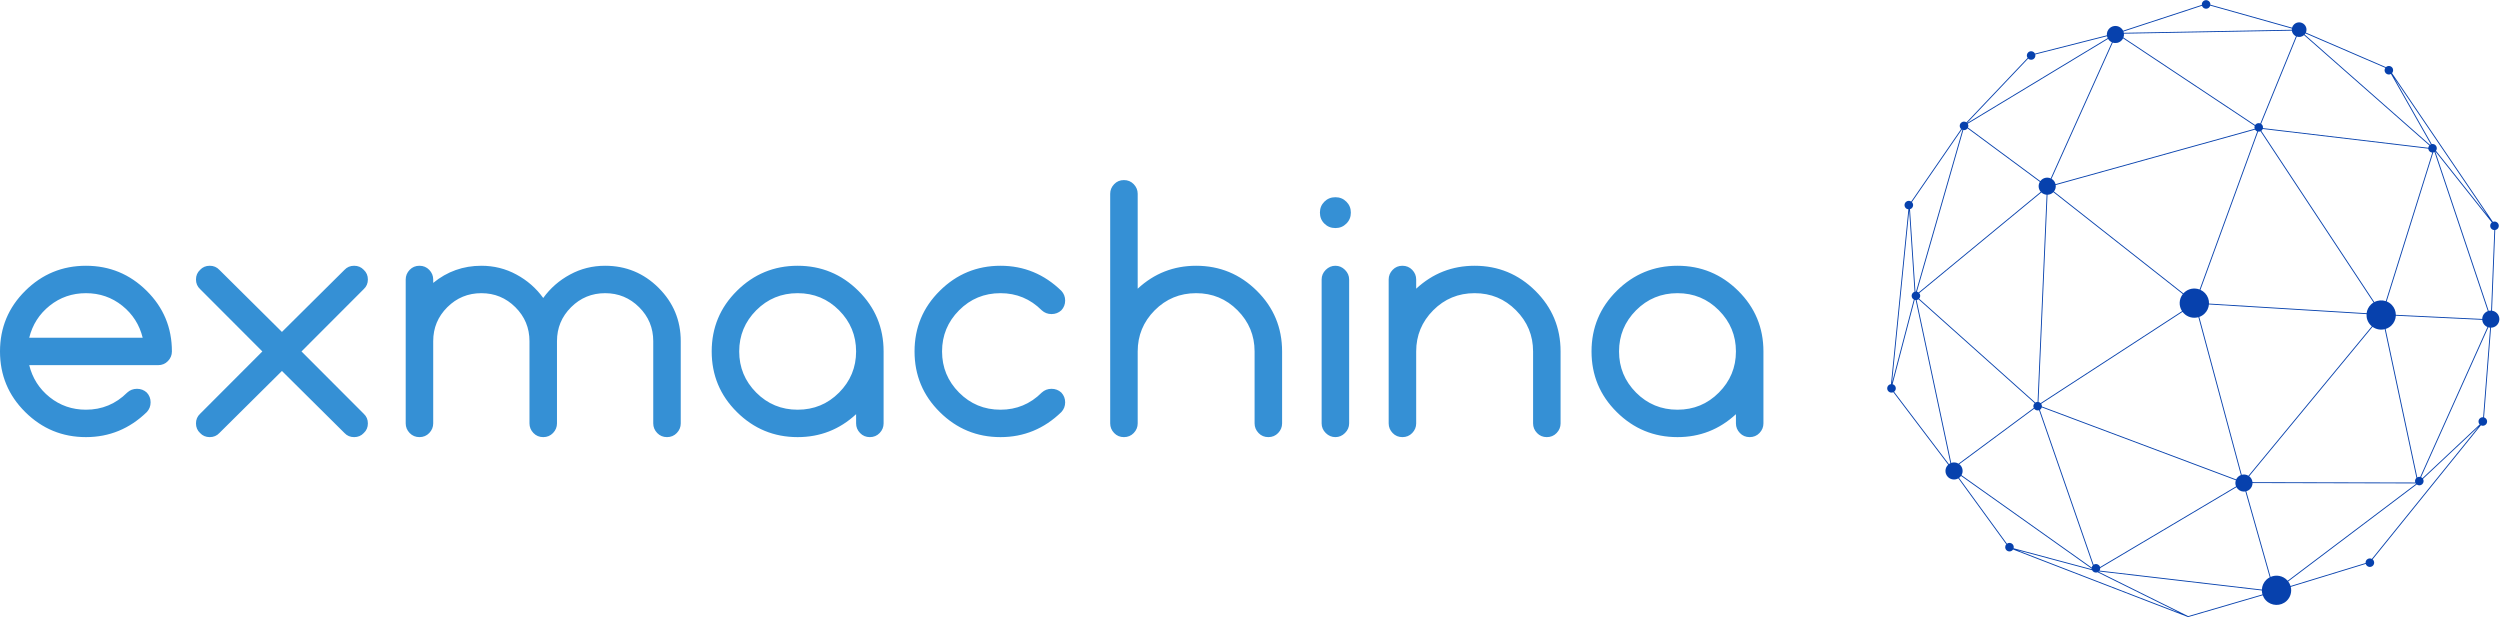 <svg
   version="1.1"
   id="svg2"
   width="524"
   height="129.333"
   viewBox="0 0 524 129.333"
   xmlns="http://www.w3.org/2000/svg"
   >
  <defs
     id="defs6">
    <clipPath
       clipPathUnits="userSpaceOnUse"
       id="clipPath20">
      <path
         d="m 2967,0 v 970 h 963 V 0 Z"
         id="path18" />
    </clipPath>
  </defs>
  <g
     id="g8"

     transform="matrix(1.333,0,0,-1.333,0,129.333)">
    <g
       id="g10"
       transform="scale(0.1)">
      <path
         d="m 248.68,396.082 v 0 H 45.953 c 5.055,-20.461 15.766,-37.25 32.137,-50.371 16.418,-13.125 35.437,-19.688 57.062,-19.688 v 0 c 25.231,0 46.856,8.985 64.875,26.946 v 0 c 4.305,3.941 9.434,5.914 15.391,5.914 5.957,0 11.09,-1.973 15.395,-5.914 v 0 c 4.003,-4.289 6.003,-9.406 6.003,-15.344 0,-5.937 -2,-11.051 -6.003,-15.344 v 0 c -27.032,-26.246 -58.918,-39.367 -95.661,-39.367 v 0 c -37.14,0 -68.953,13.121 -95.433,39.367 C 13.238,348.48 0,380.262 0,417.637 c 0,37.371 13.238,69.156 39.719,95.355 26.48,26.246 58.293,39.367 95.433,39.367 37.145,0 68.953,-13.121 95.434,-39.367 26.48,-26.199 39.719,-57.984 39.719,-95.355 v 0 c 0,-5.739 -2.075,-10.778 -6.231,-15.117 -4.156,-4.293 -9.285,-6.438 -15.394,-6.438 z M 45.953,439.191 v 0 H 224.355 c -5.058,20.457 -15.769,37.25 -32.136,50.372 -16.418,13.125 -35.442,19.687 -57.067,19.687 -21.625,0 -40.644,-6.562 -57.062,-19.687 -16.371,-13.122 -27.082,-29.915 -32.137,-50.372 z M 541.664,289.352 v 0 l -98.363,97.597 -98.36,-97.597 c -4.003,-4.293 -9.062,-6.438 -15.168,-6.438 -6.105,0 -11.164,2.145 -15.168,6.438 v 0 c -4.304,3.992 -6.457,9.031 -6.457,15.117 0,6.09 2.153,11.129 6.457,15.121 v 0 l 97.911,98.047 -97.911,98.047 c -4.304,3.992 -6.457,9.031 -6.457,15.121 0,6.086 2.153,11.125 6.457,15.117 v 0 c 4.004,4.293 9.063,6.437 15.168,6.437 6.106,0 11.165,-2.144 15.168,-6.437 v 0 l 98.36,-97.598 98.363,97.598 c 4.004,4.293 9.059,6.437 15.168,6.437 6.106,0 11.16,-2.144 15.164,-6.437 v 0 c 4.305,-3.992 6.457,-9.031 6.457,-15.117 0,-6.09 -2.152,-11.129 -6.457,-15.121 v 0 l -97.91,-98.047 97.91,-98.047 c 4.305,-3.992 6.457,-9.031 6.457,-15.121 0,-6.086 -2.152,-11.125 -6.457,-15.117 v 0 c -4.004,-4.293 -9.058,-6.438 -15.164,-6.438 -6.109,0 -11.164,2.145 -15.168,6.438 z m 485.496,15.117 v 0 129.336 c 0,20.855 -7.38,38.644 -22.15,53.363 -14.764,14.719 -32.608,22.082 -53.533,22.082 -20.922,0 -38.77,-7.363 -53.536,-22.082 -14.765,-14.719 -22.148,-32.508 -22.148,-53.363 v 0 -129.336 c 0,-5.739 -2.078,-10.778 -6.234,-15.117 -4.153,-4.293 -9.286,-6.438 -15.391,-6.438 -6.109,0 -11.238,2.145 -15.395,6.438 -4.152,4.339 -6.23,9.378 -6.23,15.117 v 0 129.336 c 0,20.855 -7.383,38.644 -22.152,53.363 -14.766,14.719 -32.61,22.082 -53.536,22.082 -20.921,0 -38.765,-7.363 -53.535,-22.082 -14.765,-14.719 -22.148,-32.508 -22.148,-53.363 v 0 -129.336 c 0,-5.739 -2.078,-10.778 -6.234,-15.117 -4.153,-4.293 -9.286,-6.438 -15.391,-6.438 -6.106,0 -11.238,2.145 -15.395,6.438 -4.152,4.339 -6.23,9.378 -6.23,15.117 v 0 226.336 c 0,5.738 2.078,10.777 6.23,15.117 4.157,4.293 9.289,6.437 15.395,6.437 6.105,0 11.238,-2.144 15.391,-6.437 4.156,-4.34 6.234,-9.379 6.234,-15.117 v 0 -5.391 c 21.973,17.965 47.203,26.945 75.683,26.945 v 0 c 19.825,0 38.196,-4.589 55.114,-13.773 16.969,-9.129 31.035,-21.43 42.199,-36.898 v 0 c 11.16,15.468 25.227,27.769 42.195,36.898 16.922,9.184 35.293,13.773 55.114,13.773 v 0 c 32.789,0 60.823,-11.574 84.093,-34.73 23.23,-23.199 34.84,-51.145 34.84,-83.824 v 0 -129.336 c 0,-5.739 -2.07,-10.778 -6.23,-15.117 -4.16,-4.293 -9.29,-6.438 -15.39,-6.438 -6.11,0 -11.24,2.145 -15.4,6.438 -4.15,4.339 -6.23,9.378 -6.23,15.117 z m 318.97,0 v 0 14.519 c -25.93,-24.05 -56.57,-36.074 -91.91,-36.074 v 0 c -37.14,0 -68.95,13.121 -95.43,39.367 -26.48,26.199 -39.72,57.981 -39.72,95.356 0,37.371 13.24,69.156 39.72,95.355 26.48,26.246 58.29,39.367 95.43,39.367 37.14,0 68.95,-13.121 95.43,-39.367 26.48,-26.199 39.72,-57.984 39.72,-95.355 v 0 -113.168 c 0,-5.739 -2.07,-10.778 -6.23,-15.117 -4.16,-4.293 -9.28,-6.438 -15.39,-6.438 -6.11,0 -11.24,2.145 -15.39,6.438 -4.16,4.339 -6.23,9.378 -6.23,15.117 z m -157.08,48.5 c 17.87,-17.961 39.59,-26.946 65.17,-26.946 25.58,0 47.3,8.985 65.17,26.946 17.82,17.965 26.74,39.519 26.74,64.668 0,25.148 -8.92,46.703 -26.74,64.668 -17.87,17.961 -39.59,26.945 -65.17,26.945 -25.58,0 -47.3,-8.984 -65.17,-26.945 -17.82,-17.965 -26.73,-39.52 -26.73,-64.668 0,-25.149 8.91,-46.703 26.73,-64.668 z m 479.79,-30.688 v 0 c -27.03,-26.246 -58.92,-39.367 -95.66,-39.367 v 0 c -37.14,0 -68.95,13.121 -95.43,39.367 -26.48,26.199 -39.72,57.981 -39.72,95.356 0,37.371 13.24,69.156 39.72,95.355 26.48,26.246 58.29,39.367 95.43,39.367 v 0 c 36.74,0 68.63,-13.121 95.66,-39.367 v 0 c 4,-4.293 6.01,-9.406 6.01,-15.344 0,-5.937 -2.01,-11.054 -6.01,-15.343 v 0 c -4.3,-3.942 -9.44,-5.914 -15.39,-5.914 -5.96,0 -11.09,1.972 -15.4,5.914 v 0 c -18.01,17.961 -39.64,26.945 -64.87,26.945 v 0 c -25.58,0 -47.3,-8.984 -65.17,-26.945 -17.82,-17.965 -26.73,-39.52 -26.73,-64.668 0,-25.149 8.91,-46.703 26.73,-64.668 17.87,-17.961 39.59,-26.946 65.17,-26.946 v 0 c 25.23,0 46.86,8.985 64.87,26.946 v 0 c 4.31,3.941 9.44,5.914 15.4,5.914 5.95,0 11.09,-1.973 15.39,-5.914 v 0 c 4,-4.289 6.01,-9.406 6.01,-15.344 0,-5.937 -2.01,-11.051 -6.01,-15.344 z m 303.87,-17.812 v 0 113.168 c 0,25.148 -8.94,46.703 -26.81,64.668 -17.82,17.961 -39.52,26.945 -65.1,26.945 -25.57,0 -47.3,-8.984 -65.17,-26.945 -17.82,-17.965 -26.73,-39.52 -26.73,-64.668 v 0 -113.168 c 0,-5.739 -2.08,-10.778 -6.23,-15.117 -4.16,-4.293 -9.29,-6.438 -15.39,-6.438 -6.16,0 -11.29,2.145 -15.4,6.438 -4.15,4.339 -6.23,9.378 -6.23,15.117 v 0 361.058 c 0,5.739 2.08,10.778 6.23,15.118 4.11,4.293 9.24,6.437 15.4,6.437 6.1,0 11.23,-2.144 15.39,-6.437 4.15,-4.34 6.23,-9.379 6.23,-15.118 v 0 -149.242 c 25.93,24.051 56.56,36.074 91.9,36.074 v 0 c 37.09,0 68.91,-13.121 95.44,-39.367 26.48,-26.199 39.72,-57.984 39.72,-95.355 v 0 -113.168 c 0,-5.739 -2.08,-10.778 -6.23,-15.117 -4.16,-4.293 -9.29,-6.438 -15.4,-6.438 -6.15,0 -11.29,2.145 -15.39,6.438 -4.15,4.339 -6.23,9.378 -6.23,15.117 z m 144.31,348.633 c 4.71,-4.641 7.06,-10.379 7.06,-17.215 0,-6.836 -2.35,-12.574 -7.06,-17.215 -4.65,-4.688 -10.41,-7.035 -17.27,-7.035 -6.86,0 -12.64,2.347 -17.34,7.035 -4.66,4.641 -6.98,10.379 -6.98,17.215 0,6.836 2.32,12.574 6.98,17.215 4.7,4.691 10.48,7.035 17.34,7.035 6.86,0 12.62,-2.344 17.27,-7.035 z m -38.89,-348.633 v 0 226.336 c 0,5.738 2.15,10.777 6.46,15.117 4.35,4.293 9.41,6.437 15.16,6.437 5.76,0 10.79,-2.144 15.09,-6.437 4.36,-4.34 6.54,-9.379 6.54,-15.117 v 0 -226.336 c 0,-5.739 -2.18,-10.778 -6.54,-15.117 -4.3,-4.293 -9.33,-6.438 -15.09,-6.438 -5.75,0 -10.81,2.145 -15.16,6.438 -4.31,4.339 -6.46,9.378 -6.46,15.117 z m 332.48,0 v 0 113.168 c 0,25.148 -8.94,46.703 -26.81,64.668 -17.82,17.961 -39.52,26.945 -65.1,26.945 -25.58,0 -47.3,-8.984 -65.17,-26.945 -17.82,-17.965 -26.73,-39.52 -26.73,-64.668 v 0 -113.168 c 0,-5.739 -2.08,-10.778 -6.24,-15.117 -4.15,-4.293 -9.28,-6.438 -15.39,-6.438 -6.15,0 -11.29,2.145 -15.39,6.438 -4.15,4.339 -6.23,9.378 -6.23,15.117 v 0 226.336 c 0,5.738 2.08,10.777 6.23,15.117 4.1,4.293 9.24,6.437 15.39,6.437 6.11,0 11.24,-2.144 15.39,-6.437 4.16,-4.34 6.24,-9.379 6.24,-15.117 v 0 -14.52 c 25.93,24.051 56.56,36.074 91.9,36.074 v 0 c 37.09,0 68.9,-13.121 95.43,-39.367 26.48,-26.199 39.72,-57.984 39.72,-95.355 v 0 -113.168 c 0,-5.739 -2.07,-10.778 -6.23,-15.117 -4.16,-4.293 -9.28,-6.438 -15.39,-6.438 -6.16,0 -11.29,2.145 -15.39,6.438 -4.16,4.339 -6.23,9.378 -6.23,15.117 z m 318.96,0 v 0 14.519 c -25.98,-24.05 -56.62,-36.074 -91.91,-36.074 v 0 c -37.14,0 -68.95,13.121 -95.43,39.367 -26.48,26.199 -39.72,57.981 -39.72,95.356 0,37.371 13.24,69.156 39.72,95.355 26.48,26.246 58.29,39.367 95.43,39.367 37.09,0 68.9,-13.121 95.43,-39.367 26.48,-26.199 39.72,-57.984 39.72,-95.355 v 0 -113.168 c 0,-5.739 -2.07,-10.778 -6.23,-15.117 -4.15,-4.293 -9.28,-6.438 -15.39,-6.438 -6.16,0 -11.29,2.145 -15.39,6.438 -4.16,4.339 -6.23,9.378 -6.23,15.117 z m -157.08,48.5 c 17.87,-17.961 39.59,-26.946 65.17,-26.946 25.58,0 47.28,8.985 65.1,26.946 17.87,17.965 26.81,39.519 26.81,64.668 0,25.148 -8.94,46.703 -26.81,64.668 -17.82,17.961 -39.52,26.945 -65.1,26.945 -25.58,0 -47.3,-8.984 -65.17,-26.945 -17.82,-17.965 -26.73,-39.52 -26.73,-64.668 0,-25.149 8.91,-46.703 26.73,-64.668"
         style="fill:#3590d5;fill-opacity:1;fill-rule:nonzero;stroke:none"
         id="path12" />
      <g
         id="g14">
        <g
           id="g16"
           clip-path="url(#clipPath20)">
          <path
             d="m 3188.16,879.16 -96.12,-101.269 c -2.57,1.734 -6.07,1.547 -8.42,-0.657 -2.72,-2.543 -2.85,-6.808 -0.3,-9.515 0.12,-0.117 0.26,-0.199 0.38,-0.305 l -78.54,-114.07 c -2.55,1.699 -6.03,1.5 -8.36,-0.692 -2.71,-2.543 -2.84,-6.797 -0.29,-9.504 1.16,-1.23 2.69,-1.898 4.26,-2.05 l -27.4,-274.84 c -1.39,-0.164 -2.73,-0.738 -3.82,-1.758 -2.7,-2.543 -2.83,-6.809 -0.28,-9.516 2.04,-2.156 5.17,-2.636 7.73,-1.453 l 86.35,-113.949 c -0.03,-0.035 -0.06,-0.047 -0.1,-0.082 -5.41,-5.086 -5.67,-13.605 -0.56,-19.012 4.36,-4.629 11.24,-5.472 16.54,-2.437 l 75.44,-103.684 c -2.32,-2.566 -2.33,-6.504 0.09,-9.07 2.55,-2.707 6.82,-2.836 9.54,-0.281 0.38,0.351 0.7,0.761 0.98,1.183 l 275,-106.168 c 0.04,0 0.06,0 0.1,-0.012 0.04,-0.012 0.09,-0.023 0.14,-0.023 0.04,0 0.08,0 0.12,0.012 0.03,0 0.07,0 0.1,0.012 L 3557.91,34.219 c 1.04,-2.859 2.66,-5.57 4.88,-7.914 8.74,-9.258 23.34,-9.691 32.63,-0.984 6.24,5.863 8.46,14.371 6.59,22.129 l 117.93,36.086 c 0.29,-0.949 0.78,-1.863 1.51,-2.637 2.55,-2.711 6.82,-2.84 9.54,-0.281 2.71,2.543 2.84,6.797 0.28,9.492 -0.19,0.199 -0.4,0.363 -0.6,0.527 l 170.3,210.836 c 2.45,-1.207 5.49,-0.868 7.61,1.113 2.72,2.543 2.85,6.797 0.28,9.504 -0.83,0.902 -1.88,1.488 -2.98,1.816 l 11.01,141.071 c 3.19,0.082 6.36,1.289 8.87,3.632 5.42,5.098 5.67,13.61 0.57,19.012 -2.19,2.309 -4.98,3.668 -7.9,4.09 l 5.07,126.852 c 1.26,0.222 2.47,0.785 3.47,1.722 2.71,2.555 2.84,6.813 0.28,9.508 -1.95,2.074 -4.9,2.625 -7.41,1.629 L 3761.2,855.285 c 2.34,2.567 2.37,6.52 -0.07,9.098 -2.55,2.695 -6.81,2.824 -9.52,0.293 l -125.87,54.344 c 1.78,4.089 1.07,9 -2.19,12.457 -4.37,4.617 -11.67,4.839 -16.3,0.48 -1.59,-1.477 -2.64,-3.305 -3.19,-5.238 l -128.49,36.144 c 0.11,1.782 -0.48,3.61 -1.8,5.028 -2.57,2.695 -6.84,2.824 -9.55,0.281 -1.59,-1.5 -2.27,-3.574 -2.06,-5.59 l -123.81,-40.609 c -0.58,1.16 -1.33,2.25 -2.27,3.246 -5.12,5.402 -13.65,5.66 -19.07,0.562 -3.16,-2.965 -4.56,-7.09 -4.17,-11.086 l -113.12,-28.761 c -0.29,0.574 -0.63,1.125 -1.09,1.617 -2.57,2.707 -6.83,2.836 -9.54,0.281 -2.46,-2.297 -2.77,-5.988 -0.93,-8.672 z m 631.7,-137.625 c -0.93,-1.055 -1.48,-2.32 -1.63,-3.633 l -260.01,30.907 c 0.34,2.004 -0.22,4.125 -1.72,5.718 -0.34,0.364 -0.71,0.668 -1.11,0.938 l 24.26,59.383 31.79,77.855 c 3.82,-1.289 8.17,-0.527 11.37,2.297 z m 86.82,-282.351 c 1.34,-1.418 2.91,-2.473 4.59,-3.176 l -48.71,-108.547 -57.04,-127.113 c -1.57,0.328 -3.21,0.082 -4.65,-0.703 l -49.76,233.375 c 3.2,1.007 6.24,2.707 8.85,5.156 4.52,4.254 6.93,9.89 7.22,15.637 l 135.89,-6.508 c 0.23,-2.93 1.43,-5.813 3.61,-8.121 z M 3301.29,73.031 c 0.79,1.207 1.13,2.613 1.06,4.019 L 3516.6,204.164 c 0.53,-0.949 1.16,-1.851 1.95,-2.684 3.22,-3.41 7.79,-4.757 12.11,-4.031 l 17.3,-61.047 20.97,-73.953 c -1.84,-0.949 -3.57,-2.156 -5.15,-3.633 -4.53,-4.242 -6.94,-9.879 -7.22,-15.621 l -132.09,15.445 z m -233.22,169.375 -54.38,256.039 c 1.03,0.164 2.01,0.586 2.89,1.219 L 3199.24,336.34 c -2.05,-2.016 -2.51,-5.027 -1.38,-7.524 l -52.7,-39.027 -65.63,-48.613 c -3.46,2.121 -7.68,2.531 -11.46,1.23 z m 24.8,525.032 c 0.32,0.304 0.59,0.621 0.84,0.96 l 113.69,-84.125 c -2.88,-4.863 -2.44,-11.179 1.43,-15.621 L 3190.91,653.871 3016.8,510.352 c -0.8,0.621 -1.69,1.066 -2.64,1.277 l 72.95,254.109 c 2.01,-0.34 4.16,0.2 5.76,1.7 z m 725.33,-30.965 c 0.14,-1.442 0.71,-2.848 1.78,-3.985 1.24,-1.312 2.88,-2.004 4.56,-2.086 l -49.24,-157.418 -23.84,-76.238 c -5.91,1.957 -12.44,1.465 -18.06,-1.476 l -32.96,49.925 -144.83,219.36 c 0.21,0.152 0.42,0.281 0.61,0.468 0.74,0.692 1.27,1.524 1.62,2.415 z m -20.44,-524.926 -255.98,0.539 c -0.29,2.836 -1.47,5.602 -3.58,7.84 -0.51,0.539 -1.05,1.008 -1.63,1.441 l 5.93,7.176 188.1,227.77 c 5.61,-4.055 12.64,-5.309 19.14,-3.692 l 49.86,-233.867 c -0.03,-0.035 -0.07,-0.059 -0.1,-0.082 -2.01,-1.887 -2.59,-4.688 -1.74,-7.125 z M 3300.55,81.285 c -2.28,2.414 -5.94,2.766 -8.62,0.984 l -21.81,62.898 -62.64,180.672 c 0.39,0.246 0.77,0.527 1.13,0.855 0.9,0.844 1.49,1.887 1.81,3 l 305.2,-114.609 c -1.08,-3.117 -0.96,-6.574 0.35,-9.645 L 3302.09,78.551 c -0.28,0.988 -0.78,1.938 -1.54,2.734 z M 3017.64,500.613 c 2.22,2.473 2.3,6.176 0.17,8.742 l 134.01,110.461 58.01,47.805 c 2.33,-2.168 5.24,-3.367 8.23,-3.578 l -4.67,-107.199 -9.52,-218.547 c -1.22,-0.024 -2.44,-0.363 -3.51,-1.055 z m 187.64,-162.445 14.2,325.852 c 3.15,0.105 6.31,1.3 8.79,3.636 0.14,0.141 0.27,0.282 0.39,0.422 l 157.06,-123.609 46.54,-36.637 c -6.15,-7.746 -6.62,-18.574 -1.22,-26.801 l -81.97,-53.312 -140.4,-91.321 c -0.97,0.938 -2.14,1.536 -3.39,1.77 z m 349.1,425.66 177.77,-269.25 c -1.35,-0.82 -2.63,-1.781 -3.83,-2.906 -4.08,-3.832 -6.44,-8.789 -7.08,-13.922 l -104.99,6.422 -142.82,8.742 c 0.17,5.871 -1.91,11.824 -6.27,16.441 -2.11,2.227 -4.56,3.938 -7.2,5.133 l 90.68,248.797 c 1.27,-0.176 2.56,0 3.74,0.543 z M 3727.34,459.16 c 0.68,-0.715 1.4,-1.371 2.14,-1.98 L 3535.4,222.176 c -3.18,1.933 -7,2.461 -10.54,1.512 l -66.74,248.25 c 2.9,1.031 5.67,2.66 8.05,4.91 4.28,4.007 6.64,9.257 7.14,14.648 l 247.83,-15.164 c -0.38,-6.121 1.65,-12.367 6.2,-17.172 z m -517.76,-123.863 222.27,144.574 c 0.53,-0.703 1.08,-1.394 1.71,-2.051 6.14,-6.492 15.15,-8.629 23.19,-6.316 l 66.77,-248.262 c -1.59,-0.597 -3.09,-1.512 -4.39,-2.742 -1.29,-1.207 -2.26,-2.602 -2.97,-4.09 l -274.54,103.074 -30.93,11.618 c 0.1,1.464 -0.26,2.929 -1.11,4.195 z m 337.1,430.008 c 0.75,-0.785 1.64,-1.325 2.59,-1.676 l -90.62,-248.602 c -8.02,3.071 -17.44,1.571 -24.12,-4.687 -0.48,-0.457 -0.92,-0.938 -1.36,-1.418 l -203.56,160.223 c 2.31,2.918 3.24,6.585 2.77,10.113 l 107.79,29.976 205.67,57.184 c 0.23,-0.387 0.52,-0.762 0.84,-1.113 z M 3082.34,238.926 c -0.5,0.527 -1.04,0.984 -1.58,1.406 l 117.83,87.266 c 0.15,-0.211 0.3,-0.422 0.48,-0.621 1.87,-1.981 4.68,-2.567 7.12,-1.735 l 84.58,-243.957 c -0.96,-1.008 -1.54,-2.231 -1.75,-3.508 l -156.81,111.293 -47.94,34.032 c 2.82,4.996 2.22,11.441 -1.93,15.824 z M 3596.39,57.844 c -6.9,7.301 -17.46,9.082 -26.17,5.226 l -38.17,134.696 c 2.02,0.574 3.93,1.617 5.57,3.14 2.82,2.649 4.23,6.199 4.23,9.774 l 256.61,-0.551 c 0.15,-0.234 0.34,-0.469 0.53,-0.691 L 3597.07,57.035 c -0.23,0.27 -0.44,0.539 -0.68,0.809 z m 306.63,410.89 -135.83,6.485 c -0.07,5.566 -2.13,11.109 -6.26,15.48 -2.35,2.496 -5.14,4.336 -8.14,5.531 l 6.28,20.098 66.97,214.156 c 0.67,0.118 1.33,0.352 1.94,0.68 l 8.93,-26.641 74.9,-223.503 c -1.64,-0.61 -3.2,-1.547 -4.56,-2.825 -2.73,-2.566 -4.15,-6 -4.23,-9.461 z m -296.27,446.969 c 1,-1.055 2.15,-1.863 3.39,-2.461 l -56,-137.109 c -2.38,0.961 -5.19,0.539 -7.18,-1.324 -0.37,-0.352 -0.69,-0.75 -0.97,-1.172 l -207.11,137.648 c 0.73,1.922 0.98,3.973 0.8,6 l 264.05,4.746 c 0.31,-2.297 1.31,-4.511 3.02,-6.328 z m -61.42,-143.332 c -0.59,-1.488 -0.62,-3.141 -0.1,-4.652 l -313.12,-87.067 c -0.53,2.18 -1.61,4.266 -3.27,6.012 -0.91,0.973 -1.94,1.77 -3.04,2.414 l 5.13,11.414 91.13,202.715 c 4.54,-1.477 9.73,-0.492 13.44,3 1.19,1.102 2.12,2.391 2.8,3.762 z m -228.9,134.399 c 1.26,-1.325 2.73,-2.344 4.3,-3.047 l -96.19,-214 c -4.83,2.156 -10.69,1.359 -14.78,-2.485 -0.59,-0.55 -1.1,-1.148 -1.56,-1.769 l -74.53,55.129 -39.25,29.043 c 0.85,1.933 0.73,4.172 -0.34,6.035 l 220.63,133.344 c 0.49,-0.786 1.06,-1.547 1.72,-2.25 z m -231.59,-140.2 c 0.3,-0.175 0.59,-0.34 0.91,-0.457 l -10.23,-35.64 -62.79,-218.668 c -0.3,0 -0.6,-0.024 -0.9,-0.059 l -8.57,129.574 c 1.01,0.293 1.97,0.774 2.78,1.547 2.72,2.543 2.85,6.797 0.3,9.504 -0.02,0.024 -0.06,0.047 -0.08,0.07 z m -82.85,-127.476 8.43,-127.664 c -0.87,-0.305 -1.69,-0.774 -2.41,-1.442 -2.71,-2.543 -2.83,-6.808 -0.28,-9.515 0.47,-0.493 1,-0.868 1.56,-1.184 l -32.67,-124.754 -1.61,-6.168 z m -23.76,-284.836 c 0.2,0.152 0.4,0.281 0.57,0.445 2.72,2.543 2.85,6.797 0.3,9.504 -0.91,0.961 -2.04,1.582 -3.22,1.887 l 34.73,132.609 c 0.54,-0.164 1.09,-0.281 1.64,-0.316 l 12.09,-56.91 42.39,-199.61 c -0.8,-0.375 -1.56,-0.844 -2.29,-1.383 z M 3164.58,114.52 c -2.35,2.484 -6.15,2.765 -8.86,0.808 l -75.3,103.496 c 0.46,0.328 0.92,0.692 1.34,1.09 0.66,0.609 1.24,1.289 1.74,1.992 l 184.41,-130.883 21.04,-14.934 c 0.02,-0.281 0.05,-0.551 0.11,-0.82 l -122.9,32.898 c 0.58,2.168 0.09,4.582 -1.58,6.352 z m 7.26,-9.329 117.81,-31.539 c 0.28,-0.562 0.62,-1.113 1.08,-1.594 1.95,-2.074 4.93,-2.613 7.42,-1.617 L 3426.38,6.922 Z M 3440.61,1.449 3299.63,71.297 c 0.2,0.141 0.39,0.27 0.57,0.434 l 256.34,-29.953 c 0.03,-2.098 0.34,-4.184 0.94,-6.211 z M 3719.67,84.941 3601.63,48.809 c -0.78,2.531 -1.97,4.957 -3.64,7.148 l 202.05,152.484 c 2.57,-1.957 6.26,-1.851 8.7,0.434 2.36,2.215 2.76,5.719 1.15,8.367 l 87.73,82.356 -168.14,-208.164 c -2.46,1.301 -5.59,0.984 -7.75,-1.031 -1.55,-1.465 -2.23,-3.492 -2.06,-5.461 z m 179.37,217.926 -90.01,-84.488 c -0.63,0.668 -1.36,1.184 -2.16,1.535 l 105.76,235.613 c 0.92,-0.269 1.87,-0.445 2.84,-0.515 l -10.99,-140.848 c -1.83,0.141 -3.71,-0.434 -5.15,-1.781 -2.71,-2.555 -2.84,-6.809 -0.29,-9.516 z m 18.39,307.711 c 1.26,-1.336 2.94,-2.039 4.65,-2.109 l -5.07,-126.629 c -1.28,0.047 -2.58,-0.082 -3.83,-0.41 l -83.96,250.543 c 0.05,0.047 0.1,0.082 0.15,0.129 l 42.82,-53.852 45.98,-57.824 c -0.15,-0.117 -0.31,-0.211 -0.46,-0.34 -2.71,-2.555 -2.83,-6.813 -0.28,-9.508 z m -5.45,19.926 -81.63,102.652 c 1.87,2.555 1.71,6.164 -0.54,8.555 -1.65,1.746 -4.01,2.402 -6.2,1.98 l -58.63,103.508 z m -161.32,233.047 c -1.74,-2.559 -1.55,-6.051 0.66,-8.395 2.17,-2.297 5.57,-2.718 8.22,-1.23 l 62.68,-110.668 c -0.45,-0.199 -0.89,-0.457 -1.3,-0.762 l -197.1,173.512 c 0.48,0.551 0.91,1.137 1.26,1.746 z m -288.2,97.625 c 0.3,-0.903 0.77,-1.77 1.48,-2.512 2.55,-2.707 6.82,-2.836 9.53,-0.293 0.93,0.883 1.53,1.949 1.85,3.086 l 128.43,-36.133 c -0.09,-0.621 -0.14,-1.254 -0.12,-1.886 l -41.45,-0.739 -222.72,-4.008 c -0.14,0.668 -0.31,1.336 -0.55,1.981 z m -149.4,-47.887 c 0.2,-1.031 0.53,-2.039 0.99,-3.012 l -220.8,-133.441 c -0.04,0.035 -0.06,0.07 -0.1,0.105 0,0 -0.02,0.024 -0.03,0.036 l 95.98,101.105 c 2.58,-2.437 6.62,-2.496 9.24,-0.035 1.85,1.734 2.46,4.254 1.89,6.551 l 112.83,28.691"
             style="fill:#0741ad;fill-opacity:1;fill-rule:nonzero;stroke:none"
             id="path22" />
        </g>
      </g>
    </g>
  </g>
</svg>
